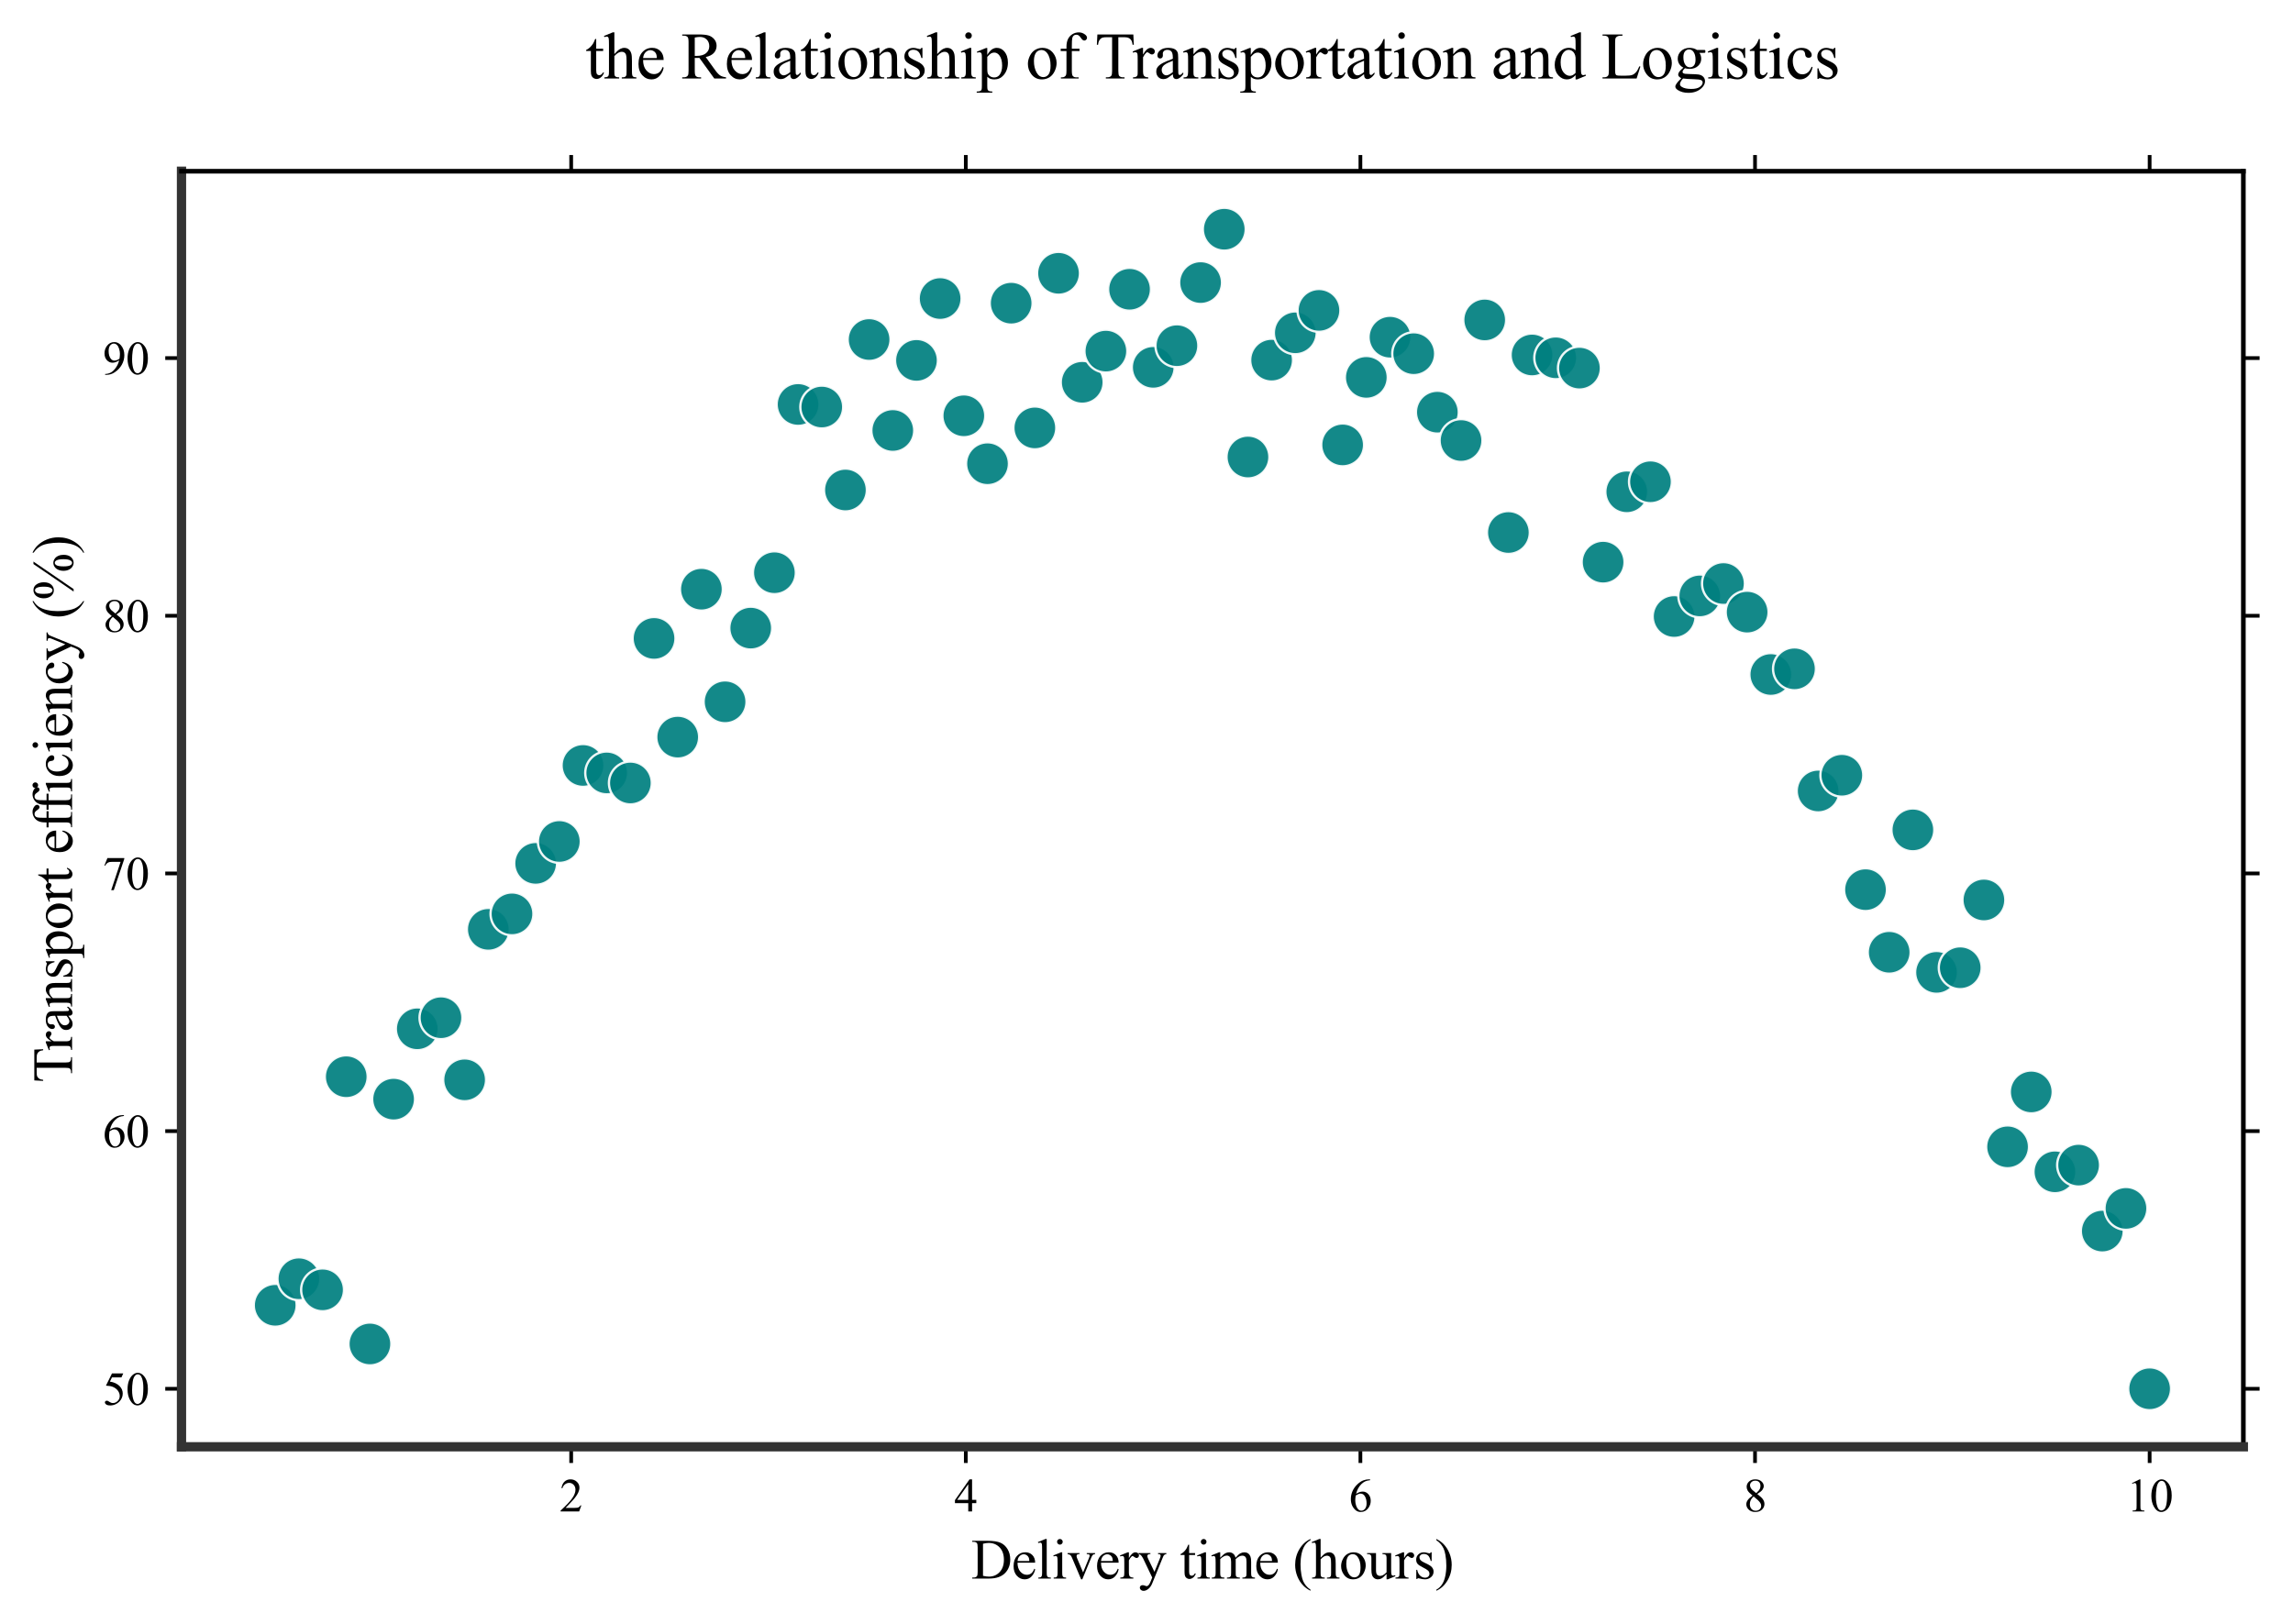 <?xml version="1.0" encoding="utf-8" standalone="no"?>
<!DOCTYPE svg PUBLIC "-//W3C//DTD SVG 1.1//EN"
  "http://www.w3.org/Graphics/SVG/1.1/DTD/svg11.dtd">
<svg xmlns:xlink="http://www.w3.org/1999/xlink" width="494.262pt" height="350.126pt" viewBox="0 0 494.262 350.126" xmlns="http://www.w3.org/2000/svg" version="1.1">
 <defs>
  <style type="text/css">*{stroke-linejoin: round; stroke-linecap: butt}</style>
 </defs>
 <g id="figure_1">
  <g id="patch_1">
   <path d="M 0 350.126 
L 494.262 350.126 
L 494.262 0 
L 0 0 
z
" style="fill: #ffffff"/>
  </g>
  <g id="axes_1">
   <g id="patch_2">
    <path d="M 39.122 311.921 
L 483.562 311.921 
L 483.562 36.921 
L 39.122 36.921 
z
" style="fill: #ffffff"/>
   </g>
   <g id="PathCollection_1">
    <defs>
     <path id="mcc160422de" d="M 0 4.62 
C 1.225 4.62 2.4 4.133 3.267 3.267 
C 4.133 2.4 4.62 1.225 4.62 0 
C 4.62 -1.225 4.133 -2.4 3.267 -3.267 
C 2.4 -4.133 1.225 -4.62 0 -4.62 
C -1.225 -4.62 -2.4 -4.133 -3.267 -3.267 
C -4.133 -2.4 -4.62 -1.225 -4.62 0 
C -4.62 1.225 -4.133 2.4 -3.267 3.267 
C -2.4 4.133 -1.225 4.62 0 4.62 
z
" style="stroke: #ffffff; stroke-opacity: 0.924; stroke-width: 0.5"/>
    </defs>
    <g clip-path="url(#p20d53d2bd9)">
     <use xlink:href="#mcc160422de" x="59.324" y="281.421" style="fill: #008080; fill-opacity: 0.924; stroke: #ffffff; stroke-opacity: 0.924; stroke-width: 0.5"/>
     <use xlink:href="#mcc160422de" x="64.427" y="275.699" style="fill: #008080; fill-opacity: 0.924; stroke: #ffffff; stroke-opacity: 0.924; stroke-width: 0.5"/>
     <use xlink:href="#mcc160422de" x="69.531" y="278.088" style="fill: #008080; fill-opacity: 0.924; stroke: #ffffff; stroke-opacity: 0.924; stroke-width: 0.5"/>
     <use xlink:href="#mcc160422de" x="74.635" y="232.143" style="fill: #008080; fill-opacity: 0.924; stroke: #ffffff; stroke-opacity: 0.924; stroke-width: 0.5"/>
     <use xlink:href="#mcc160422de" x="79.738" y="289.755" style="fill: #008080; fill-opacity: 0.924; stroke: #ffffff; stroke-opacity: 0.924; stroke-width: 0.5"/>
     <use xlink:href="#mcc160422de" x="84.842" y="236.977" style="fill: #008080; fill-opacity: 0.924; stroke: #ffffff; stroke-opacity: 0.924; stroke-width: 0.5"/>
     <use xlink:href="#mcc160422de" x="89.945" y="221.81" style="fill: #008080; fill-opacity: 0.924; stroke: #ffffff; stroke-opacity: 0.924; stroke-width: 0.5"/>
     <use xlink:href="#mcc160422de" x="95.049" y="219.421" style="fill: #008080; fill-opacity: 0.924; stroke: #ffffff; stroke-opacity: 0.924; stroke-width: 0.5"/>
     <use xlink:href="#mcc160422de" x="100.153" y="232.81" style="fill: #008080; fill-opacity: 0.924; stroke: #ffffff; stroke-opacity: 0.924; stroke-width: 0.5"/>
     <use xlink:href="#mcc160422de" x="105.256" y="200.366" style="fill: #008080; fill-opacity: 0.924; stroke: #ffffff; stroke-opacity: 0.924; stroke-width: 0.5"/>
     <use xlink:href="#mcc160422de" x="110.36" y="197.032" style="fill: #008080; fill-opacity: 0.924; stroke: #ffffff; stroke-opacity: 0.924; stroke-width: 0.5"/>
     <use xlink:href="#mcc160422de" x="115.463" y="186.143" style="fill: #008080; fill-opacity: 0.924; stroke: #ffffff; stroke-opacity: 0.924; stroke-width: 0.5"/>
     <use xlink:href="#mcc160422de" x="120.567" y="181.421" style="fill: #008080; fill-opacity: 0.924; stroke: #ffffff; stroke-opacity: 0.924; stroke-width: 0.5"/>
     <use xlink:href="#mcc160422de" x="125.671" y="165.032" style="fill: #008080; fill-opacity: 0.924; stroke: #ffffff; stroke-opacity: 0.924; stroke-width: 0.5"/>
     <use xlink:href="#mcc160422de" x="130.774" y="166.643" style="fill: #008080; fill-opacity: 0.924; stroke: #ffffff; stroke-opacity: 0.924; stroke-width: 0.5"/>
     <use xlink:href="#mcc160422de" x="135.878" y="168.81" style="fill: #008080; fill-opacity: 0.924; stroke: #ffffff; stroke-opacity: 0.924; stroke-width: 0.5"/>
     <use xlink:href="#mcc160422de" x="140.982" y="137.643" style="fill: #008080; fill-opacity: 0.924; stroke: #ffffff; stroke-opacity: 0.924; stroke-width: 0.5"/>
     <use xlink:href="#mcc160422de" x="146.085" y="158.921" style="fill: #008080; fill-opacity: 0.924; stroke: #ffffff; stroke-opacity: 0.924; stroke-width: 0.5"/>
     <use xlink:href="#mcc160422de" x="151.189" y="127.032" style="fill: #008080; fill-opacity: 0.924; stroke: #ffffff; stroke-opacity: 0.924; stroke-width: 0.5"/>
     <use xlink:href="#mcc160422de" x="156.292" y="151.31" style="fill: #008080; fill-opacity: 0.924; stroke: #ffffff; stroke-opacity: 0.924; stroke-width: 0.5"/>
     <use xlink:href="#mcc160422de" x="161.821" y="135.421" style="fill: #008080; fill-opacity: 0.924; stroke: #ffffff; stroke-opacity: 0.924; stroke-width: 0.5"/>
     <use xlink:href="#mcc160422de" x="166.925" y="123.477" style="fill: #008080; fill-opacity: 0.924; stroke: #ffffff; stroke-opacity: 0.924; stroke-width: 0.5"/>
     <use xlink:href="#mcc160422de" x="172.029" y="87.199" style="fill: #008080; fill-opacity: 0.924; stroke: #ffffff; stroke-opacity: 0.924; stroke-width: 0.5"/>
     <use xlink:href="#mcc160422de" x="177.132" y="87.755" style="fill: #008080; fill-opacity: 0.924; stroke: #ffffff; stroke-opacity: 0.924; stroke-width: 0.5"/>
     <use xlink:href="#mcc160422de" x="182.236" y="105.643" style="fill: #008080; fill-opacity: 0.924; stroke: #ffffff; stroke-opacity: 0.924; stroke-width: 0.5"/>
     <use xlink:href="#mcc160422de" x="187.339" y="73.199" style="fill: #008080; fill-opacity: 0.924; stroke: #ffffff; stroke-opacity: 0.924; stroke-width: 0.5"/>
     <use xlink:href="#mcc160422de" x="192.443" y="92.81" style="fill: #008080; fill-opacity: 0.924; stroke: #ffffff; stroke-opacity: 0.924; stroke-width: 0.5"/>
     <use xlink:href="#mcc160422de" x="197.547" y="77.699" style="fill: #008080; fill-opacity: 0.924; stroke: #ffffff; stroke-opacity: 0.924; stroke-width: 0.5"/>
     <use xlink:href="#mcc160422de" x="202.65" y="64.366" style="fill: #008080; fill-opacity: 0.924; stroke: #ffffff; stroke-opacity: 0.924; stroke-width: 0.5"/>
     <use xlink:href="#mcc160422de" x="207.754" y="89.643" style="fill: #008080; fill-opacity: 0.924; stroke: #ffffff; stroke-opacity: 0.924; stroke-width: 0.5"/>
     <use xlink:href="#mcc160422de" x="212.858" y="99.977" style="fill: #008080; fill-opacity: 0.924; stroke: #ffffff; stroke-opacity: 0.924; stroke-width: 0.5"/>
     <use xlink:href="#mcc160422de" x="217.961" y="65.366" style="fill: #008080; fill-opacity: 0.924; stroke: #ffffff; stroke-opacity: 0.924; stroke-width: 0.5"/>
     <use xlink:href="#mcc160422de" x="223.065" y="92.255" style="fill: #008080; fill-opacity: 0.924; stroke: #ffffff; stroke-opacity: 0.924; stroke-width: 0.5"/>
     <use xlink:href="#mcc160422de" x="228.168" y="58.921" style="fill: #008080; fill-opacity: 0.924; stroke: #ffffff; stroke-opacity: 0.924; stroke-width: 0.5"/>
     <use xlink:href="#mcc160422de" x="233.272" y="82.421" style="fill: #008080; fill-opacity: 0.924; stroke: #ffffff; stroke-opacity: 0.924; stroke-width: 0.5"/>
     <use xlink:href="#mcc160422de" x="238.376" y="75.699" style="fill: #008080; fill-opacity: 0.924; stroke: #ffffff; stroke-opacity: 0.924; stroke-width: 0.5"/>
     <use xlink:href="#mcc160422de" x="243.479" y="62.366" style="fill: #008080; fill-opacity: 0.924; stroke: #ffffff; stroke-opacity: 0.924; stroke-width: 0.5"/>
     <use xlink:href="#mcc160422de" x="248.583" y="79.199" style="fill: #008080; fill-opacity: 0.924; stroke: #ffffff; stroke-opacity: 0.924; stroke-width: 0.5"/>
     <use xlink:href="#mcc160422de" x="253.686" y="74.532" style="fill: #008080; fill-opacity: 0.924; stroke: #ffffff; stroke-opacity: 0.924; stroke-width: 0.5"/>
     <use xlink:href="#mcc160422de" x="258.79" y="60.921" style="fill: #008080; fill-opacity: 0.924; stroke: #ffffff; stroke-opacity: 0.924; stroke-width: 0.5"/>
     <use xlink:href="#mcc160422de" x="263.894" y="49.421" style="fill: #008080; fill-opacity: 0.924; stroke: #ffffff; stroke-opacity: 0.924; stroke-width: 0.5"/>
     <use xlink:href="#mcc160422de" x="268.997" y="98.532" style="fill: #008080; fill-opacity: 0.924; stroke: #ffffff; stroke-opacity: 0.924; stroke-width: 0.5"/>
     <use xlink:href="#mcc160422de" x="274.101" y="77.643" style="fill: #008080; fill-opacity: 0.924; stroke: #ffffff; stroke-opacity: 0.924; stroke-width: 0.5"/>
     <use xlink:href="#mcc160422de" x="279.205" y="71.755" style="fill: #008080; fill-opacity: 0.924; stroke: #ffffff; stroke-opacity: 0.924; stroke-width: 0.5"/>
     <use xlink:href="#mcc160422de" x="284.308" y="66.921" style="fill: #008080; fill-opacity: 0.924; stroke: #ffffff; stroke-opacity: 0.924; stroke-width: 0.5"/>
     <use xlink:href="#mcc160422de" x="289.412" y="95.921" style="fill: #008080; fill-opacity: 0.924; stroke: #ffffff; stroke-opacity: 0.924; stroke-width: 0.5"/>
     <use xlink:href="#mcc160422de" x="294.515" y="81.366" style="fill: #008080; fill-opacity: 0.924; stroke: #ffffff; stroke-opacity: 0.924; stroke-width: 0.5"/>
     <use xlink:href="#mcc160422de" x="299.619" y="72.699" style="fill: #008080; fill-opacity: 0.924; stroke: #ffffff; stroke-opacity: 0.924; stroke-width: 0.5"/>
     <use xlink:href="#mcc160422de" x="304.723" y="76.255" style="fill: #008080; fill-opacity: 0.924; stroke: #ffffff; stroke-opacity: 0.924; stroke-width: 0.5"/>
     <use xlink:href="#mcc160422de" x="309.826" y="88.866" style="fill: #008080; fill-opacity: 0.924; stroke: #ffffff; stroke-opacity: 0.924; stroke-width: 0.5"/>
     <use xlink:href="#mcc160422de" x="314.93" y="94.977" style="fill: #008080; fill-opacity: 0.924; stroke: #ffffff; stroke-opacity: 0.924; stroke-width: 0.5"/>
     <use xlink:href="#mcc160422de" x="320.033" y="68.977" style="fill: #008080; fill-opacity: 0.924; stroke: #ffffff; stroke-opacity: 0.924; stroke-width: 0.5"/>
     <use xlink:href="#mcc160422de" x="325.137" y="114.81" style="fill: #008080; fill-opacity: 0.924; stroke: #ffffff; stroke-opacity: 0.924; stroke-width: 0.5"/>
     <use xlink:href="#mcc160422de" x="330.241" y="76.532" style="fill: #008080; fill-opacity: 0.924; stroke: #ffffff; stroke-opacity: 0.924; stroke-width: 0.5"/>
     <use xlink:href="#mcc160422de" x="335.344" y="77.143" style="fill: #008080; fill-opacity: 0.924; stroke: #ffffff; stroke-opacity: 0.924; stroke-width: 0.5"/>
     <use xlink:href="#mcc160422de" x="340.448" y="79.366" style="fill: #008080; fill-opacity: 0.924; stroke: #ffffff; stroke-opacity: 0.924; stroke-width: 0.5"/>
     <use xlink:href="#mcc160422de" x="345.552" y="121.199" style="fill: #008080; fill-opacity: 0.924; stroke: #ffffff; stroke-opacity: 0.924; stroke-width: 0.5"/>
     <use xlink:href="#mcc160422de" x="350.655" y="106.032" style="fill: #008080; fill-opacity: 0.924; stroke: #ffffff; stroke-opacity: 0.924; stroke-width: 0.5"/>
     <use xlink:href="#mcc160422de" x="355.759" y="103.866" style="fill: #008080; fill-opacity: 0.924; stroke: #ffffff; stroke-opacity: 0.924; stroke-width: 0.5"/>
     <use xlink:href="#mcc160422de" x="360.862" y="132.921" style="fill: #008080; fill-opacity: 0.924; stroke: #ffffff; stroke-opacity: 0.924; stroke-width: 0.5"/>
     <use xlink:href="#mcc160422de" x="366.391" y="128.477" style="fill: #008080; fill-opacity: 0.924; stroke: #ffffff; stroke-opacity: 0.924; stroke-width: 0.5"/>
     <use xlink:href="#mcc160422de" x="371.495" y="125.81" style="fill: #008080; fill-opacity: 0.924; stroke: #ffffff; stroke-opacity: 0.924; stroke-width: 0.5"/>
     <use xlink:href="#mcc160422de" x="376.599" y="131.977" style="fill: #008080; fill-opacity: 0.924; stroke: #ffffff; stroke-opacity: 0.924; stroke-width: 0.5"/>
     <use xlink:href="#mcc160422de" x="381.702" y="145.421" style="fill: #008080; fill-opacity: 0.924; stroke: #ffffff; stroke-opacity: 0.924; stroke-width: 0.5"/>
     <use xlink:href="#mcc160422de" x="386.806" y="144.199" style="fill: #008080; fill-opacity: 0.924; stroke: #ffffff; stroke-opacity: 0.924; stroke-width: 0.5"/>
     <use xlink:href="#mcc160422de" x="391.909" y="170.532" style="fill: #008080; fill-opacity: 0.924; stroke: #ffffff; stroke-opacity: 0.924; stroke-width: 0.5"/>
     <use xlink:href="#mcc160422de" x="397.013" y="167.143" style="fill: #008080; fill-opacity: 0.924; stroke: #ffffff; stroke-opacity: 0.924; stroke-width: 0.5"/>
     <use xlink:href="#mcc160422de" x="402.117" y="191.81" style="fill: #008080; fill-opacity: 0.924; stroke: #ffffff; stroke-opacity: 0.924; stroke-width: 0.5"/>
     <use xlink:href="#mcc160422de" x="407.22" y="205.31" style="fill: #008080; fill-opacity: 0.924; stroke: #ffffff; stroke-opacity: 0.924; stroke-width: 0.5"/>
     <use xlink:href="#mcc160422de" x="412.324" y="178.921" style="fill: #008080; fill-opacity: 0.924; stroke: #ffffff; stroke-opacity: 0.924; stroke-width: 0.5"/>
     <use xlink:href="#mcc160422de" x="417.428" y="209.643" style="fill: #008080; fill-opacity: 0.924; stroke: #ffffff; stroke-opacity: 0.924; stroke-width: 0.5"/>
     <use xlink:href="#mcc160422de" x="422.531" y="208.643" style="fill: #008080; fill-opacity: 0.924; stroke: #ffffff; stroke-opacity: 0.924; stroke-width: 0.5"/>
     <use xlink:href="#mcc160422de" x="427.635" y="194.032" style="fill: #008080; fill-opacity: 0.924; stroke: #ffffff; stroke-opacity: 0.924; stroke-width: 0.5"/>
     <use xlink:href="#mcc160422de" x="432.738" y="247.255" style="fill: #008080; fill-opacity: 0.924; stroke: #ffffff; stroke-opacity: 0.924; stroke-width: 0.5"/>
     <use xlink:href="#mcc160422de" x="437.842" y="235.421" style="fill: #008080; fill-opacity: 0.924; stroke: #ffffff; stroke-opacity: 0.924; stroke-width: 0.5"/>
     <use xlink:href="#mcc160422de" x="442.946" y="252.643" style="fill: #008080; fill-opacity: 0.924; stroke: #ffffff; stroke-opacity: 0.924; stroke-width: 0.5"/>
     <use xlink:href="#mcc160422de" x="448.049" y="251.199" style="fill: #008080; fill-opacity: 0.924; stroke: #ffffff; stroke-opacity: 0.924; stroke-width: 0.5"/>
     <use xlink:href="#mcc160422de" x="453.153" y="265.421" style="fill: #008080; fill-opacity: 0.924; stroke: #ffffff; stroke-opacity: 0.924; stroke-width: 0.5"/>
     <use xlink:href="#mcc160422de" x="458.256" y="260.532" style="fill: #008080; fill-opacity: 0.924; stroke: #ffffff; stroke-opacity: 0.924; stroke-width: 0.5"/>
     <use xlink:href="#mcc160422de" x="463.36" y="299.421" style="fill: #008080; fill-opacity: 0.924; stroke: #ffffff; stroke-opacity: 0.924; stroke-width: 0.5"/>
    </g>
   </g>
   <g id="matplotlib.axis_1">
    <g id="xtick_1">
     <g id="line2d_1">
      <defs>
       <path id="m9817991b1a" d="M 0 0 
L 0 3.5 
" style="stroke: #000000; stroke-width: 0.8"/>
      </defs>
      <g>
       <use xlink:href="#m9817991b1a" x="123.119" y="311.921" style="stroke: #000000; stroke-width: 0.8"/>
      </g>
     </g>
     <g id="line2d_2">
      <defs>
       <path id="mf47b8f3275" d="M 0 0 
L 0 -3.5 
" style="stroke: #000000; stroke-width: 0.8"/>
      </defs>
      <g>
       <use xlink:href="#mf47b8f3275" x="123.119" y="36.921" style="stroke: #000000; stroke-width: 0.8"/>
      </g>
     </g>
     <g id="text_1">
      <!-- 2 -->
      <g transform="translate(120.619 325.865) scale(0.1 -0.1)">
       <defs>
        <path id="TimesNewRomanPSMT-32" d="M 2934 816 
L 2638 0 
L 138 0 
L 138 116 
Q 1241 1122 1691 1759 
Q 2141 2397 2141 2925 
Q 2141 3328 1894 3587 
Q 1647 3847 1303 3847 
Q 991 3847 742 3664 
Q 494 3481 375 3128 
L 259 3128 
Q 338 3706 661 4015 
Q 984 4325 1469 4325 
Q 1984 4325 2329 3994 
Q 2675 3663 2675 3213 
Q 2675 2891 2525 2569 
Q 2294 2063 1775 1497 
Q 997 647 803 472 
L 1909 472 
Q 2247 472 2383 497 
Q 2519 522 2628 598 
Q 2738 675 2819 816 
L 2934 816 
z
" transform="scale(0.016)"/>
       </defs>
       <use xlink:href="#TimesNewRomanPSMT-32"/>
      </g>
     </g>
    </g>
    <g id="xtick_2">
     <g id="line2d_3">
      <g>
       <use xlink:href="#m9817991b1a" x="208.179" y="311.921" style="stroke: #000000; stroke-width: 0.8"/>
      </g>
     </g>
     <g id="line2d_4">
      <g>
       <use xlink:href="#mf47b8f3275" x="208.179" y="36.921" style="stroke: #000000; stroke-width: 0.8"/>
      </g>
     </g>
     <g id="text_2">
      <!-- 4 -->
      <g transform="translate(205.679 325.865) scale(0.1 -0.1)">
       <defs>
        <path id="TimesNewRomanPSMT-34" d="M 2978 1563 
L 2978 1119 
L 2409 1119 
L 2409 0 
L 1894 0 
L 1894 1119 
L 100 1119 
L 100 1519 
L 2066 4325 
L 2409 4325 
L 2409 1563 
L 2978 1563 
z
M 1894 1563 
L 1894 3666 
L 406 1563 
L 1894 1563 
z
" transform="scale(0.016)"/>
       </defs>
       <use xlink:href="#TimesNewRomanPSMT-34"/>
      </g>
     </g>
    </g>
    <g id="xtick_3">
     <g id="line2d_5">
      <g>
       <use xlink:href="#m9817991b1a" x="293.239" y="311.921" style="stroke: #000000; stroke-width: 0.8"/>
      </g>
     </g>
     <g id="line2d_6">
      <g>
       <use xlink:href="#mf47b8f3275" x="293.239" y="36.921" style="stroke: #000000; stroke-width: 0.8"/>
      </g>
     </g>
     <g id="text_3">
      <!-- 6 -->
      <g transform="translate(290.739 325.865) scale(0.1 -0.1)">
       <defs>
        <path id="TimesNewRomanPSMT-36" d="M 2869 4325 
L 2869 4209 
Q 2456 4169 2195 4045 
Q 1934 3922 1679 3669 
Q 1425 3416 1258 3105 
Q 1091 2794 978 2366 
Q 1428 2675 1881 2675 
Q 2316 2675 2634 2325 
Q 2953 1975 2953 1425 
Q 2953 894 2631 456 
Q 2244 -75 1606 -75 
Q 1172 -75 869 213 
Q 275 772 275 1663 
Q 275 2231 503 2743 
Q 731 3256 1154 3653 
Q 1578 4050 1965 4187 
Q 2353 4325 2688 4325 
L 2869 4325 
z
M 925 2138 
Q 869 1716 869 1456 
Q 869 1156 980 804 
Q 1091 453 1309 247 
Q 1469 100 1697 100 
Q 1969 100 2183 356 
Q 2397 613 2397 1088 
Q 2397 1622 2184 2012 
Q 1972 2403 1581 2403 
Q 1463 2403 1327 2353 
Q 1191 2303 925 2138 
z
" transform="scale(0.016)"/>
       </defs>
       <use xlink:href="#TimesNewRomanPSMT-36"/>
      </g>
     </g>
    </g>
    <g id="xtick_4">
     <g id="line2d_7">
      <g>
       <use xlink:href="#m9817991b1a" x="378.3" y="311.921" style="stroke: #000000; stroke-width: 0.8"/>
      </g>
     </g>
     <g id="line2d_8">
      <g>
       <use xlink:href="#mf47b8f3275" x="378.3" y="36.921" style="stroke: #000000; stroke-width: 0.8"/>
      </g>
     </g>
     <g id="text_4">
      <!-- 8 -->
      <g transform="translate(375.8 325.865) scale(0.1 -0.1)">
       <defs>
        <path id="TimesNewRomanPSMT-38" d="M 1228 2134 
Q 725 2547 579 2797 
Q 434 3047 434 3316 
Q 434 3728 753 4026 
Q 1072 4325 1600 4325 
Q 2113 4325 2425 4047 
Q 2738 3769 2738 3413 
Q 2738 3175 2569 2928 
Q 2400 2681 1866 2347 
Q 2416 1922 2594 1678 
Q 2831 1359 2831 1006 
Q 2831 559 2490 242 
Q 2150 -75 1597 -75 
Q 994 -75 656 303 
Q 388 606 388 966 
Q 388 1247 577 1523 
Q 766 1800 1228 2134 
z
M 1719 2469 
Q 2094 2806 2194 3001 
Q 2294 3197 2294 3444 
Q 2294 3772 2109 3958 
Q 1925 4144 1606 4144 
Q 1288 4144 1088 3959 
Q 888 3775 888 3528 
Q 888 3366 970 3203 
Q 1053 3041 1206 2894 
L 1719 2469 
z
M 1375 2016 
Q 1116 1797 991 1539 
Q 866 1281 866 981 
Q 866 578 1086 336 
Q 1306 94 1647 94 
Q 1984 94 2187 284 
Q 2391 475 2391 747 
Q 2391 972 2272 1150 
Q 2050 1481 1375 2016 
z
" transform="scale(0.016)"/>
       </defs>
       <use xlink:href="#TimesNewRomanPSMT-38"/>
      </g>
     </g>
    </g>
    <g id="xtick_5">
     <g id="line2d_9">
      <g>
       <use xlink:href="#m9817991b1a" x="463.36" y="311.921" style="stroke: #000000; stroke-width: 0.8"/>
      </g>
     </g>
     <g id="line2d_10">
      <g>
       <use xlink:href="#mf47b8f3275" x="463.36" y="36.921" style="stroke: #000000; stroke-width: 0.8"/>
      </g>
     </g>
     <g id="text_5">
      <!-- 10 -->
      <g transform="translate(458.36 325.865) scale(0.1 -0.1)">
       <defs>
        <path id="TimesNewRomanPSMT-31" d="M 750 3822 
L 1781 4325 
L 1884 4325 
L 1884 747 
Q 1884 391 1914 303 
Q 1944 216 2037 169 
Q 2131 122 2419 116 
L 2419 0 
L 825 0 
L 825 116 
Q 1125 122 1212 167 
Q 1300 213 1334 289 
Q 1369 366 1369 747 
L 1369 3034 
Q 1369 3497 1338 3628 
Q 1316 3728 1258 3775 
Q 1200 3822 1119 3822 
Q 1003 3822 797 3725 
L 750 3822 
z
" transform="scale(0.016)"/>
        <path id="TimesNewRomanPSMT-30" d="M 231 2094 
Q 231 2819 450 3342 
Q 669 3866 1031 4122 
Q 1313 4325 1613 4325 
Q 2100 4325 2488 3828 
Q 2972 3213 2972 2159 
Q 2972 1422 2759 906 
Q 2547 391 2217 158 
Q 1888 -75 1581 -75 
Q 975 -75 572 641 
Q 231 1244 231 2094 
z
M 844 2016 
Q 844 1141 1059 588 
Q 1238 122 1591 122 
Q 1759 122 1940 273 
Q 2122 425 2216 781 
Q 2359 1319 2359 2297 
Q 2359 3022 2209 3506 
Q 2097 3866 1919 4016 
Q 1791 4119 1609 4119 
Q 1397 4119 1231 3928 
Q 1006 3669 925 3112 
Q 844 2556 844 2016 
z
" transform="scale(0.016)"/>
       </defs>
       <use xlink:href="#TimesNewRomanPSMT-31"/>
       <use xlink:href="#TimesNewRomanPSMT-30" transform="translate(50 0)"/>
      </g>
     </g>
    </g>
    <g id="text_6">
     <!-- Delivery time (hours) -->
     <g transform="translate(209.357 340.337) scale(0.12 -0.12)">
      <defs>
       <path id="TimesNewRomanPSMT-44" d="M 109 0 
L 109 116 
L 269 116 
Q 538 116 650 288 
Q 719 391 719 750 
L 719 3488 
Q 719 3884 631 3984 
Q 509 4122 269 4122 
L 109 4122 
L 109 4238 
L 1834 4238 
Q 2784 4238 3279 4022 
Q 3775 3806 4076 3303 
Q 4378 2800 4378 2141 
Q 4378 1256 3841 663 
Q 3238 0 2003 0 
L 109 0 
z
M 1319 306 
Q 1716 219 1984 219 
Q 2709 219 3187 728 
Q 3666 1238 3666 2109 
Q 3666 2988 3187 3494 
Q 2709 4000 1959 4000 
Q 1678 4000 1319 3909 
L 1319 306 
z
" transform="scale(0.016)"/>
       <path id="TimesNewRomanPSMT-65" d="M 681 1784 
Q 678 1147 991 784 
Q 1303 422 1725 422 
Q 2006 422 2214 576 
Q 2422 731 2563 1106 
L 2659 1044 
Q 2594 616 2278 264 
Q 1963 -88 1488 -88 
Q 972 -88 605 314 
Q 238 716 238 1394 
Q 238 2128 614 2539 
Q 991 2950 1559 2950 
Q 2041 2950 2350 2633 
Q 2659 2316 2659 1784 
L 681 1784 
z
M 681 1966 
L 2006 1966 
Q 1991 2241 1941 2353 
Q 1863 2528 1708 2628 
Q 1553 2728 1384 2728 
Q 1125 2728 920 2526 
Q 716 2325 681 1966 
z
" transform="scale(0.016)"/>
       <path id="TimesNewRomanPSMT-6c" d="M 1184 4444 
L 1184 647 
Q 1184 378 1223 290 
Q 1263 203 1344 158 
Q 1425 113 1647 113 
L 1647 0 
L 244 0 
L 244 113 
Q 441 113 512 153 
Q 584 194 625 287 
Q 666 381 666 647 
L 666 3247 
Q 666 3731 644 3842 
Q 622 3953 573 3993 
Q 525 4034 450 4034 
Q 369 4034 244 3984 
L 191 4094 
L 1044 4444 
L 1184 4444 
z
" transform="scale(0.016)"/>
       <path id="TimesNewRomanPSMT-69" d="M 928 4444 
Q 1059 4444 1151 4351 
Q 1244 4259 1244 4128 
Q 1244 3997 1151 3903 
Q 1059 3809 928 3809 
Q 797 3809 703 3903 
Q 609 3997 609 4128 
Q 609 4259 701 4351 
Q 794 4444 928 4444 
z
M 1188 2947 
L 1188 647 
Q 1188 378 1227 289 
Q 1266 200 1342 156 
Q 1419 113 1622 113 
L 1622 0 
L 231 0 
L 231 113 
Q 441 113 512 153 
Q 584 194 626 287 
Q 669 381 669 647 
L 669 1750 
Q 669 2216 641 2353 
Q 619 2453 572 2492 
Q 525 2531 444 2531 
Q 356 2531 231 2484 
L 188 2597 
L 1050 2947 
L 1188 2947 
z
" transform="scale(0.016)"/>
       <path id="TimesNewRomanPSMT-76" d="M 53 2863 
L 1400 2863 
L 1400 2747 
L 1313 2747 
Q 1191 2747 1127 2687 
Q 1063 2628 1063 2528 
Q 1063 2419 1128 2269 
L 1794 688 
L 2463 2328 
Q 2534 2503 2534 2594 
Q 2534 2638 2509 2666 
Q 2475 2713 2422 2730 
Q 2369 2747 2206 2747 
L 2206 2863 
L 3141 2863 
L 3141 2747 
Q 2978 2734 2916 2681 
Q 2806 2588 2719 2369 
L 1703 -88 
L 1575 -88 
L 553 2328 
Q 484 2497 421 2570 
Q 359 2644 263 2694 
Q 209 2722 53 2747 
L 53 2863 
z
" transform="scale(0.016)"/>
       <path id="TimesNewRomanPSMT-72" d="M 1038 2947 
L 1038 2303 
Q 1397 2947 1775 2947 
Q 1947 2947 2059 2842 
Q 2172 2738 2172 2600 
Q 2172 2478 2090 2393 
Q 2009 2309 1897 2309 
Q 1788 2309 1652 2417 
Q 1516 2525 1450 2525 
Q 1394 2525 1328 2463 
Q 1188 2334 1038 2041 
L 1038 669 
Q 1038 431 1097 309 
Q 1138 225 1241 169 
Q 1344 113 1538 113 
L 1538 0 
L 72 0 
L 72 113 
Q 291 113 397 181 
Q 475 231 506 341 
Q 522 394 522 644 
L 522 1753 
Q 522 2253 501 2348 
Q 481 2444 426 2487 
Q 372 2531 291 2531 
Q 194 2531 72 2484 
L 41 2597 
L 906 2947 
L 1038 2947 
z
" transform="scale(0.016)"/>
       <path id="TimesNewRomanPSMT-79" d="M 38 2863 
L 1372 2863 
L 1372 2747 
L 1306 2747 
Q 1166 2747 1095 2686 
Q 1025 2625 1025 2534 
Q 1025 2413 1128 2197 
L 1825 753 
L 2466 2334 
Q 2519 2463 2519 2588 
Q 2519 2644 2497 2672 
Q 2472 2706 2419 2726 
Q 2366 2747 2231 2747 
L 2231 2863 
L 3163 2863 
L 3163 2747 
Q 3047 2734 2984 2696 
Q 2922 2659 2847 2556 
Q 2819 2513 2741 2316 
L 1575 -541 
Q 1406 -956 1132 -1168 
Q 859 -1381 606 -1381 
Q 422 -1381 303 -1275 
Q 184 -1169 184 -1031 
Q 184 -900 270 -820 
Q 356 -741 506 -741 
Q 609 -741 788 -809 
Q 913 -856 944 -856 
Q 1038 -856 1148 -759 
Q 1259 -663 1372 -384 
L 1575 113 
L 547 2272 
Q 500 2369 397 2513 
Q 319 2622 269 2659 
Q 197 2709 38 2747 
L 38 2863 
z
" transform="scale(0.016)"/>
       <path id="TimesNewRomanPSMT-20" transform="scale(0.016)"/>
       <path id="TimesNewRomanPSMT-74" d="M 1031 3803 
L 1031 2863 
L 1700 2863 
L 1700 2644 
L 1031 2644 
L 1031 788 
Q 1031 509 1111 412 
Q 1191 316 1316 316 
Q 1419 316 1516 380 
Q 1613 444 1666 569 
L 1788 569 
Q 1678 263 1478 108 
Q 1278 -47 1066 -47 
Q 922 -47 784 33 
Q 647 113 581 261 
Q 516 409 516 719 
L 516 2644 
L 63 2644 
L 63 2747 
Q 234 2816 414 2980 
Q 594 3144 734 3369 
Q 806 3488 934 3803 
L 1031 3803 
z
" transform="scale(0.016)"/>
       <path id="TimesNewRomanPSMT-6d" d="M 1050 2338 
Q 1363 2650 1419 2697 
Q 1559 2816 1721 2881 
Q 1884 2947 2044 2947 
Q 2313 2947 2506 2790 
Q 2700 2634 2766 2338 
Q 3088 2713 3309 2830 
Q 3531 2947 3766 2947 
Q 3994 2947 4170 2830 
Q 4347 2713 4450 2447 
Q 4519 2266 4519 1878 
L 4519 647 
Q 4519 378 4559 278 
Q 4591 209 4675 161 
Q 4759 113 4950 113 
L 4950 0 
L 3538 0 
L 3538 113 
L 3597 113 
Q 3781 113 3884 184 
Q 3956 234 3988 344 
Q 4000 397 4000 647 
L 4000 1878 
Q 4000 2228 3916 2372 
Q 3794 2572 3525 2572 
Q 3359 2572 3192 2489 
Q 3025 2406 2788 2181 
L 2781 2147 
L 2788 2013 
L 2788 647 
Q 2788 353 2820 281 
Q 2853 209 2943 161 
Q 3034 113 3253 113 
L 3253 0 
L 1806 0 
L 1806 113 
Q 2044 113 2133 169 
Q 2222 225 2256 338 
Q 2272 391 2272 647 
L 2272 1878 
Q 2272 2228 2169 2381 
Q 2031 2581 1784 2581 
Q 1616 2581 1450 2491 
Q 1191 2353 1050 2181 
L 1050 647 
Q 1050 366 1089 281 
Q 1128 197 1204 155 
Q 1281 113 1516 113 
L 1516 0 
L 100 0 
L 100 113 
Q 297 113 375 155 
Q 453 197 493 289 
Q 534 381 534 647 
L 534 1741 
Q 534 2213 506 2350 
Q 484 2453 437 2492 
Q 391 2531 309 2531 
Q 222 2531 100 2484 
L 53 2597 
L 916 2947 
L 1050 2947 
L 1050 2338 
z
" transform="scale(0.016)"/>
       <path id="TimesNewRomanPSMT-28" d="M 1988 -1253 
L 1988 -1369 
Q 1516 -1131 1200 -813 
Q 750 -359 506 256 
Q 263 872 263 1534 
Q 263 2503 741 3301 
Q 1219 4100 1988 4444 
L 1988 4313 
Q 1603 4100 1356 3731 
Q 1109 3363 987 2797 
Q 866 2231 866 1616 
Q 866 947 969 400 
Q 1050 -31 1165 -292 
Q 1281 -553 1476 -793 
Q 1672 -1034 1988 -1253 
z
" transform="scale(0.016)"/>
       <path id="TimesNewRomanPSMT-68" d="M 1041 4444 
L 1041 2350 
Q 1388 2731 1591 2839 
Q 1794 2947 1997 2947 
Q 2241 2947 2416 2812 
Q 2591 2678 2675 2391 
Q 2734 2191 2734 1659 
L 2734 647 
Q 2734 375 2778 275 
Q 2809 200 2884 156 
Q 2959 113 3159 113 
L 3159 0 
L 1753 0 
L 1753 113 
L 1819 113 
Q 2019 113 2097 173 
Q 2175 234 2206 353 
Q 2216 403 2216 647 
L 2216 1659 
Q 2216 2128 2167 2275 
Q 2119 2422 2012 2495 
Q 1906 2569 1756 2569 
Q 1603 2569 1437 2487 
Q 1272 2406 1041 2159 
L 1041 647 
Q 1041 353 1073 281 
Q 1106 209 1195 161 
Q 1284 113 1503 113 
L 1503 0 
L 84 0 
L 84 113 
Q 275 113 384 172 
Q 447 203 484 290 
Q 522 378 522 647 
L 522 3238 
Q 522 3728 498 3840 
Q 475 3953 426 3993 
Q 378 4034 297 4034 
Q 231 4034 84 3984 
L 41 4094 
L 897 4444 
L 1041 4444 
z
" transform="scale(0.016)"/>
       <path id="TimesNewRomanPSMT-6f" d="M 1600 2947 
Q 2250 2947 2644 2453 
Q 2978 2031 2978 1484 
Q 2978 1100 2793 706 
Q 2609 313 2286 112 
Q 1963 -88 1566 -88 
Q 919 -88 538 428 
Q 216 863 216 1403 
Q 216 1797 411 2186 
Q 606 2575 925 2761 
Q 1244 2947 1600 2947 
z
M 1503 2744 
Q 1338 2744 1170 2645 
Q 1003 2547 900 2300 
Q 797 2053 797 1666 
Q 797 1041 1045 587 
Q 1294 134 1700 134 
Q 2003 134 2200 384 
Q 2397 634 2397 1244 
Q 2397 2006 2069 2444 
Q 1847 2744 1503 2744 
z
" transform="scale(0.016)"/>
       <path id="TimesNewRomanPSMT-75" d="M 2709 2863 
L 2709 1128 
Q 2709 631 2732 520 
Q 2756 409 2807 365 
Q 2859 322 2928 322 
Q 3025 322 3147 375 
L 3191 266 
L 2334 -88 
L 2194 -88 
L 2194 519 
Q 1825 119 1631 15 
Q 1438 -88 1222 -88 
Q 981 -88 804 51 
Q 628 191 559 409 
Q 491 628 491 1028 
L 491 2306 
Q 491 2509 447 2587 
Q 403 2666 317 2708 
Q 231 2750 6 2747 
L 6 2863 
L 1009 2863 
L 1009 947 
Q 1009 547 1148 422 
Q 1288 297 1484 297 
Q 1619 297 1789 381 
Q 1959 466 2194 703 
L 2194 2325 
Q 2194 2569 2105 2655 
Q 2016 2741 1734 2747 
L 1734 2863 
L 2709 2863 
z
" transform="scale(0.016)"/>
       <path id="TimesNewRomanPSMT-73" d="M 2050 2947 
L 2050 1972 
L 1947 1972 
Q 1828 2431 1642 2597 
Q 1456 2763 1169 2763 
Q 950 2763 815 2647 
Q 681 2531 681 2391 
Q 681 2216 781 2091 
Q 878 1963 1175 1819 
L 1631 1597 
Q 2266 1288 2266 781 
Q 2266 391 1970 151 
Q 1675 -88 1309 -88 
Q 1047 -88 709 6 
Q 606 38 541 38 
Q 469 38 428 -44 
L 325 -44 
L 325 978 
L 428 978 
Q 516 541 762 319 
Q 1009 97 1316 97 
Q 1531 97 1667 223 
Q 1803 350 1803 528 
Q 1803 744 1651 891 
Q 1500 1038 1047 1263 
Q 594 1488 453 1669 
Q 313 1847 313 2119 
Q 313 2472 555 2709 
Q 797 2947 1181 2947 
Q 1350 2947 1591 2875 
Q 1750 2828 1803 2828 
Q 1853 2828 1881 2850 
Q 1909 2872 1947 2947 
L 2050 2947 
z
" transform="scale(0.016)"/>
       <path id="TimesNewRomanPSMT-29" d="M 144 4313 
L 144 4444 
Q 619 4209 934 3891 
Q 1381 3434 1625 2820 
Q 1869 2206 1869 1541 
Q 1869 572 1392 -226 
Q 916 -1025 144 -1369 
L 144 -1253 
Q 528 -1038 776 -670 
Q 1025 -303 1145 264 
Q 1266 831 1266 1447 
Q 1266 2113 1163 2663 
Q 1084 3094 967 3353 
Q 850 3613 656 3853 
Q 463 4094 144 4313 
z
" transform="scale(0.016)"/>
      </defs>
      <use xlink:href="#TimesNewRomanPSMT-44"/>
      <use xlink:href="#TimesNewRomanPSMT-65" transform="translate(72.217 0)"/>
      <use xlink:href="#TimesNewRomanPSMT-6c" transform="translate(116.602 0)"/>
      <use xlink:href="#TimesNewRomanPSMT-69" transform="translate(144.385 0)"/>
      <use xlink:href="#TimesNewRomanPSMT-76" transform="translate(172.168 0)"/>
      <use xlink:href="#TimesNewRomanPSMT-65" transform="translate(222.168 0)"/>
      <use xlink:href="#TimesNewRomanPSMT-72" transform="translate(266.553 0)"/>
      <use xlink:href="#TimesNewRomanPSMT-79" transform="translate(299.854 0)"/>
      <use xlink:href="#TimesNewRomanPSMT-20" transform="translate(349.854 0)"/>
      <use xlink:href="#TimesNewRomanPSMT-74" transform="translate(374.854 0)"/>
      <use xlink:href="#TimesNewRomanPSMT-69" transform="translate(402.637 0)"/>
      <use xlink:href="#TimesNewRomanPSMT-6d" transform="translate(430.42 0)"/>
      <use xlink:href="#TimesNewRomanPSMT-65" transform="translate(508.203 0)"/>
      <use xlink:href="#TimesNewRomanPSMT-20" transform="translate(552.588 0)"/>
      <use xlink:href="#TimesNewRomanPSMT-28" transform="translate(577.588 0)"/>
      <use xlink:href="#TimesNewRomanPSMT-68" transform="translate(610.889 0)"/>
      <use xlink:href="#TimesNewRomanPSMT-6f" transform="translate(660.889 0)"/>
      <use xlink:href="#TimesNewRomanPSMT-75" transform="translate(710.889 0)"/>
      <use xlink:href="#TimesNewRomanPSMT-72" transform="translate(760.889 0)"/>
      <use xlink:href="#TimesNewRomanPSMT-73" transform="translate(794.189 0)"/>
      <use xlink:href="#TimesNewRomanPSMT-29" transform="translate(833.105 0)"/>
     </g>
    </g>
   </g>
   <g id="matplotlib.axis_2">
    <g id="ytick_1">
     <g id="line2d_11">
      <defs>
       <path id="m9d7df7cbe7" d="M 0 0 
L -3.5 0 
" style="stroke: #000000; stroke-width: 0.8"/>
      </defs>
      <g>
       <use xlink:href="#m9d7df7cbe7" x="39.122" y="299.421" style="stroke: #000000; stroke-width: 0.8"/>
      </g>
     </g>
     <g id="line2d_12">
      <defs>
       <path id="m113b00c378" d="M 0 0 
L 3.5 0 
" style="stroke: #000000; stroke-width: 0.8"/>
      </defs>
      <g>
       <use xlink:href="#m113b00c378" x="483.562" y="299.421" style="stroke: #000000; stroke-width: 0.8"/>
      </g>
     </g>
     <g id="text_7">
      <!-- 50 -->
      <g transform="translate(22.122 302.893) scale(0.1 -0.1)">
       <defs>
        <path id="TimesNewRomanPSMT-35" d="M 2778 4238 
L 2534 3706 
L 1259 3706 
L 981 3138 
Q 1809 3016 2294 2522 
Q 2709 2097 2709 1522 
Q 2709 1188 2573 903 
Q 2438 619 2231 419 
Q 2025 219 1772 97 
Q 1413 -75 1034 -75 
Q 653 -75 479 54 
Q 306 184 306 341 
Q 306 428 378 495 
Q 450 563 559 563 
Q 641 563 702 538 
Q 763 513 909 409 
Q 1144 247 1384 247 
Q 1750 247 2026 523 
Q 2303 800 2303 1197 
Q 2303 1581 2056 1914 
Q 1809 2247 1375 2428 
Q 1034 2569 447 2591 
L 1259 4238 
L 2778 4238 
z
" transform="scale(0.016)"/>
       </defs>
       <use xlink:href="#TimesNewRomanPSMT-35"/>
       <use xlink:href="#TimesNewRomanPSMT-30" transform="translate(50 0)"/>
      </g>
     </g>
    </g>
    <g id="ytick_2">
     <g id="line2d_13">
      <g>
       <use xlink:href="#m9d7df7cbe7" x="39.122" y="243.866" style="stroke: #000000; stroke-width: 0.8"/>
      </g>
     </g>
     <g id="line2d_14">
      <g>
       <use xlink:href="#m113b00c378" x="483.562" y="243.866" style="stroke: #000000; stroke-width: 0.8"/>
      </g>
     </g>
     <g id="text_8">
      <!-- 60 -->
      <g transform="translate(22.122 247.338) scale(0.1 -0.1)">
       <use xlink:href="#TimesNewRomanPSMT-36"/>
       <use xlink:href="#TimesNewRomanPSMT-30" transform="translate(50 0)"/>
      </g>
     </g>
    </g>
    <g id="ytick_3">
     <g id="line2d_15">
      <g>
       <use xlink:href="#m9d7df7cbe7" x="39.122" y="188.31" style="stroke: #000000; stroke-width: 0.8"/>
      </g>
     </g>
     <g id="line2d_16">
      <g>
       <use xlink:href="#m113b00c378" x="483.562" y="188.31" style="stroke: #000000; stroke-width: 0.8"/>
      </g>
     </g>
     <g id="text_9">
      <!-- 70 -->
      <g transform="translate(22.122 191.782) scale(0.1 -0.1)">
       <defs>
        <path id="TimesNewRomanPSMT-37" d="M 644 4238 
L 2916 4238 
L 2916 4119 
L 1503 -88 
L 1153 -88 
L 2419 3728 
L 1253 3728 
Q 900 3728 750 3644 
Q 488 3500 328 3200 
L 238 3234 
L 644 4238 
z
" transform="scale(0.016)"/>
       </defs>
       <use xlink:href="#TimesNewRomanPSMT-37"/>
       <use xlink:href="#TimesNewRomanPSMT-30" transform="translate(50 0)"/>
      </g>
     </g>
    </g>
    <g id="ytick_4">
     <g id="line2d_17">
      <g>
       <use xlink:href="#m9d7df7cbe7" x="39.122" y="132.755" style="stroke: #000000; stroke-width: 0.8"/>
      </g>
     </g>
     <g id="line2d_18">
      <g>
       <use xlink:href="#m113b00c378" x="483.562" y="132.755" style="stroke: #000000; stroke-width: 0.8"/>
      </g>
     </g>
     <g id="text_10">
      <!-- 80 -->
      <g transform="translate(22.122 136.226) scale(0.1 -0.1)">
       <use xlink:href="#TimesNewRomanPSMT-38"/>
       <use xlink:href="#TimesNewRomanPSMT-30" transform="translate(50 0)"/>
      </g>
     </g>
    </g>
    <g id="ytick_5">
     <g id="line2d_19">
      <g>
       <use xlink:href="#m9d7df7cbe7" x="39.122" y="77.199" style="stroke: #000000; stroke-width: 0.8"/>
      </g>
     </g>
     <g id="line2d_20">
      <g>
       <use xlink:href="#m113b00c378" x="483.562" y="77.199" style="stroke: #000000; stroke-width: 0.8"/>
      </g>
     </g>
     <g id="text_11">
      <!-- 90 -->
      <g transform="translate(22.122 80.671) scale(0.1 -0.1)">
       <defs>
        <path id="TimesNewRomanPSMT-39" d="M 338 -88 
L 338 28 
Q 744 34 1094 217 
Q 1444 400 1770 856 
Q 2097 1313 2225 1859 
Q 1734 1544 1338 1544 
Q 891 1544 572 1889 
Q 253 2234 253 2806 
Q 253 3363 572 3797 
Q 956 4325 1575 4325 
Q 2097 4325 2469 3894 
Q 2925 3359 2925 2575 
Q 2925 1869 2578 1258 
Q 2231 647 1613 244 
Q 1109 -88 516 -88 
L 338 -88 
z
M 2275 2091 
Q 2331 2497 2331 2741 
Q 2331 3044 2228 3395 
Q 2125 3747 1936 3934 
Q 1747 4122 1506 4122 
Q 1228 4122 1018 3872 
Q 809 3622 809 3128 
Q 809 2469 1088 2097 
Q 1291 1828 1588 1828 
Q 1731 1828 1928 1897 
Q 2125 1966 2275 2091 
z
" transform="scale(0.016)"/>
       </defs>
       <use xlink:href="#TimesNewRomanPSMT-39"/>
       <use xlink:href="#TimesNewRomanPSMT-30" transform="translate(50 0)"/>
      </g>
     </g>
    </g>
    <g id="text_12">
     <!-- Transport efficiency (%) -->
     <g transform="translate(15.533 233.409) rotate(-90) scale(0.12 -0.12)">
      <defs>
       <path id="TimesNewRomanPSMT-54" d="M 3703 4238 
L 3750 3244 
L 3631 3244 
Q 3597 3506 3538 3619 
Q 3441 3800 3280 3886 
Q 3119 3972 2856 3972 
L 2259 3972 
L 2259 734 
Q 2259 344 2344 247 
Q 2463 116 2709 116 
L 2856 116 
L 2856 0 
L 1059 0 
L 1059 116 
L 1209 116 
Q 1478 116 1591 278 
Q 1659 378 1659 734 
L 1659 3972 
L 1150 3972 
Q 853 3972 728 3928 
Q 566 3869 450 3700 
Q 334 3531 313 3244 
L 194 3244 
L 244 4238 
L 3703 4238 
z
" transform="scale(0.016)"/>
       <path id="TimesNewRomanPSMT-61" d="M 1822 413 
Q 1381 72 1269 19 
Q 1100 -59 909 -59 
Q 613 -59 420 144 
Q 228 347 228 678 
Q 228 888 322 1041 
Q 450 1253 767 1440 
Q 1084 1628 1822 1897 
L 1822 2009 
Q 1822 2438 1686 2597 
Q 1550 2756 1291 2756 
Q 1094 2756 978 2650 
Q 859 2544 859 2406 
L 866 2225 
Q 866 2081 792 2003 
Q 719 1925 600 1925 
Q 484 1925 411 2006 
Q 338 2088 338 2228 
Q 338 2497 613 2722 
Q 888 2947 1384 2947 
Q 1766 2947 2009 2819 
Q 2194 2722 2281 2516 
Q 2338 2381 2338 1966 
L 2338 994 
Q 2338 584 2353 492 
Q 2369 400 2405 369 
Q 2441 338 2488 338 
Q 2538 338 2575 359 
Q 2641 400 2828 588 
L 2828 413 
Q 2478 -56 2159 -56 
Q 2006 -56 1915 50 
Q 1825 156 1822 413 
z
M 1822 616 
L 1822 1706 
Q 1350 1519 1213 1441 
Q 966 1303 859 1153 
Q 753 1003 753 825 
Q 753 600 887 451 
Q 1022 303 1197 303 
Q 1434 303 1822 616 
z
" transform="scale(0.016)"/>
       <path id="TimesNewRomanPSMT-6e" d="M 1034 2341 
Q 1538 2947 1994 2947 
Q 2228 2947 2397 2830 
Q 2566 2713 2666 2444 
Q 2734 2256 2734 1869 
L 2734 647 
Q 2734 375 2778 278 
Q 2813 200 2889 156 
Q 2966 113 3172 113 
L 3172 0 
L 1756 0 
L 1756 113 
L 1816 113 
Q 2016 113 2095 173 
Q 2175 234 2206 353 
Q 2219 400 2219 647 
L 2219 1819 
Q 2219 2209 2117 2386 
Q 2016 2563 1775 2563 
Q 1403 2563 1034 2156 
L 1034 647 
Q 1034 356 1069 288 
Q 1113 197 1189 155 
Q 1266 113 1500 113 
L 1500 0 
L 84 0 
L 84 113 
L 147 113 
Q 366 113 442 223 
Q 519 334 519 647 
L 519 1709 
Q 519 2225 495 2337 
Q 472 2450 423 2490 
Q 375 2531 294 2531 
Q 206 2531 84 2484 
L 38 2597 
L 900 2947 
L 1034 2947 
L 1034 2341 
z
" transform="scale(0.016)"/>
       <path id="TimesNewRomanPSMT-70" d="M -6 2578 
L 875 2934 
L 994 2934 
L 994 2266 
Q 1216 2644 1439 2795 
Q 1663 2947 1909 2947 
Q 2341 2947 2628 2609 
Q 2981 2197 2981 1534 
Q 2981 794 2556 309 
Q 2206 -88 1675 -88 
Q 1444 -88 1275 -22 
Q 1150 25 994 166 
L 994 -706 
Q 994 -1000 1030 -1079 
Q 1066 -1159 1155 -1206 
Q 1244 -1253 1478 -1253 
L 1478 -1369 
L -22 -1369 
L -22 -1253 
L 56 -1253 
Q 228 -1256 350 -1188 
Q 409 -1153 442 -1076 
Q 475 -1000 475 -688 
L 475 2019 
Q 475 2297 450 2372 
Q 425 2447 370 2484 
Q 316 2522 222 2522 
Q 147 2522 31 2478 
L -6 2578 
z
M 994 2081 
L 994 1013 
Q 994 666 1022 556 
Q 1066 375 1236 237 
Q 1406 100 1666 100 
Q 1978 100 2172 344 
Q 2425 663 2425 1241 
Q 2425 1897 2138 2250 
Q 1938 2494 1663 2494 
Q 1513 2494 1366 2419 
Q 1253 2363 994 2081 
z
" transform="scale(0.016)"/>
       <path id="TimesNewRomanPSMT-66" d="M 1319 2638 
L 1319 756 
Q 1319 356 1406 250 
Q 1522 113 1716 113 
L 1975 113 
L 1975 0 
L 266 0 
L 266 113 
L 394 113 
Q 519 113 622 175 
Q 725 238 764 344 
Q 803 450 803 756 
L 803 2638 
L 247 2638 
L 247 2863 
L 803 2863 
L 803 3050 
Q 803 3478 940 3775 
Q 1078 4072 1361 4255 
Q 1644 4438 1997 4438 
Q 2325 4438 2600 4225 
Q 2781 4084 2781 3909 
Q 2781 3816 2700 3733 
Q 2619 3650 2525 3650 
Q 2453 3650 2373 3701 
Q 2294 3753 2178 3923 
Q 2063 4094 1966 4153 
Q 1869 4213 1750 4213 
Q 1606 4213 1506 4136 
Q 1406 4059 1362 3898 
Q 1319 3738 1319 3069 
L 1319 2863 
L 2056 2863 
L 2056 2638 
L 1319 2638 
z
" transform="scale(0.016)"/>
       <path id="TimesNewRomanPSMT-63" d="M 2631 1088 
Q 2516 522 2178 217 
Q 1841 -88 1431 -88 
Q 944 -88 581 321 
Q 219 731 219 1428 
Q 219 2103 620 2525 
Q 1022 2947 1584 2947 
Q 2006 2947 2278 2723 
Q 2550 2500 2550 2259 
Q 2550 2141 2473 2067 
Q 2397 1994 2259 1994 
Q 2075 1994 1981 2113 
Q 1928 2178 1911 2362 
Q 1894 2547 1784 2644 
Q 1675 2738 1481 2738 
Q 1169 2738 978 2506 
Q 725 2200 725 1697 
Q 725 1184 976 792 
Q 1228 400 1656 400 
Q 1963 400 2206 609 
Q 2378 753 2541 1131 
L 2631 1088 
z
" transform="scale(0.016)"/>
       <path id="TimesNewRomanPSMT-25" d="M 4350 4334 
L 1263 -175 
L 984 -175 
L 4072 4334 
L 4350 4334 
z
M 1138 4334 
Q 1559 4334 1792 3984 
Q 2025 3634 2025 3181 
Q 2025 2638 1762 2341 
Q 1500 2044 1131 2044 
Q 884 2044 678 2180 
Q 472 2316 348 2584 
Q 225 2853 225 3181 
Q 225 3509 350 3786 
Q 475 4063 692 4198 
Q 909 4334 1138 4334 
z
M 1128 4159 
Q 969 4159 845 3971 
Q 722 3784 722 3184 
Q 722 2750 791 2522 
Q 844 2350 956 2256 
Q 1022 2200 1119 2200 
Q 1269 2200 1375 2363 
Q 1531 2603 1531 3166 
Q 1531 3759 1378 4000 
Q 1278 4159 1128 4159 
z
M 4206 2103 
Q 4428 2103 4648 1962 
Q 4869 1822 4989 1553 
Q 5109 1284 5109 963 
Q 5109 409 4843 117 
Q 4578 -175 4216 -175 
Q 3988 -175 3773 -34 
Q 3559 106 3436 367 
Q 3313 628 3313 963 
Q 3313 1291 3436 1562 
Q 3559 1834 3773 1968 
Q 3988 2103 4206 2103 
z
M 4209 1938 
Q 4059 1938 3950 1769 
Q 3809 1550 3809 941 
Q 3809 381 3953 159 
Q 4059 0 4209 0 
Q 4353 0 4466 172 
Q 4616 400 4616 956 
Q 4616 1544 4466 1778 
Q 4363 1938 4209 1938 
z
" transform="scale(0.016)"/>
      </defs>
      <use xlink:href="#TimesNewRomanPSMT-54"/>
      <use xlink:href="#TimesNewRomanPSMT-72" transform="translate(57.584 0)"/>
      <use xlink:href="#TimesNewRomanPSMT-61" transform="translate(90.885 0)"/>
      <use xlink:href="#TimesNewRomanPSMT-6e" transform="translate(135.27 0)"/>
      <use xlink:href="#TimesNewRomanPSMT-73" transform="translate(185.27 0)"/>
      <use xlink:href="#TimesNewRomanPSMT-70" transform="translate(224.186 0)"/>
      <use xlink:href="#TimesNewRomanPSMT-6f" transform="translate(274.186 0)"/>
      <use xlink:href="#TimesNewRomanPSMT-72" transform="translate(324.186 0)"/>
      <use xlink:href="#TimesNewRomanPSMT-74" transform="translate(357.486 0)"/>
      <use xlink:href="#TimesNewRomanPSMT-20" transform="translate(385.27 0)"/>
      <use xlink:href="#TimesNewRomanPSMT-65" transform="translate(410.27 0)"/>
      <use xlink:href="#TimesNewRomanPSMT-66" transform="translate(454.654 0)"/>
      <use xlink:href="#TimesNewRomanPSMT-66" transform="translate(486.205 0)"/>
      <use xlink:href="#TimesNewRomanPSMT-69" transform="translate(519.506 0)"/>
      <use xlink:href="#TimesNewRomanPSMT-63" transform="translate(547.289 0)"/>
      <use xlink:href="#TimesNewRomanPSMT-69" transform="translate(591.674 0)"/>
      <use xlink:href="#TimesNewRomanPSMT-65" transform="translate(619.457 0)"/>
      <use xlink:href="#TimesNewRomanPSMT-6e" transform="translate(663.842 0)"/>
      <use xlink:href="#TimesNewRomanPSMT-63" transform="translate(713.842 0)"/>
      <use xlink:href="#TimesNewRomanPSMT-79" transform="translate(758.227 0)"/>
      <use xlink:href="#TimesNewRomanPSMT-20" transform="translate(808.227 0)"/>
      <use xlink:href="#TimesNewRomanPSMT-28" transform="translate(833.227 0)"/>
      <use xlink:href="#TimesNewRomanPSMT-25" transform="translate(866.527 0)"/>
      <use xlink:href="#TimesNewRomanPSMT-29" transform="translate(949.828 0)"/>
     </g>
    </g>
   </g>
   <g id="patch_3">
    <path d="M 39.122 311.921 
L 39.122 36.921 
" style="fill: none; stroke: #333333; stroke-width: 2; stroke-linejoin: miter; stroke-linecap: square"/>
   </g>
   <g id="patch_4">
    <path d="M 483.562 311.921 
L 483.562 36.921 
" style="fill: none; stroke: #000000; stroke-linejoin: miter; stroke-linecap: square"/>
   </g>
   <g id="patch_5">
    <path d="M 39.122 311.921 
L 483.562 311.921 
" style="fill: none; stroke: #333333; stroke-width: 2; stroke-linejoin: miter; stroke-linecap: square"/>
   </g>
   <g id="patch_6">
    <path d="M 39.122 36.921 
L 483.562 36.921 
" style="fill: none; stroke: #000000; stroke-linejoin: miter; stroke-linecap: square"/>
   </g>
   <g id="text_13">
    <!-- the Relationship of Transportation and Logistics -->
    <g transform="translate(126.206 16.921) scale(0.14 -0.14)">
     <defs>
      <path id="TimesNewRomanPSMT-52" d="M 4325 0 
L 3194 0 
L 1759 1981 
Q 1600 1975 1500 1975 
Q 1459 1975 1412 1976 
Q 1366 1978 1316 1981 
L 1316 750 
Q 1316 350 1403 253 
Q 1522 116 1759 116 
L 1925 116 
L 1925 0 
L 109 0 
L 109 116 
L 269 116 
Q 538 116 653 291 
Q 719 388 719 750 
L 719 3488 
Q 719 3888 631 3984 
Q 509 4122 269 4122 
L 109 4122 
L 109 4238 
L 1653 4238 
Q 2328 4238 2648 4139 
Q 2969 4041 3192 3777 
Q 3416 3513 3416 3147 
Q 3416 2756 3161 2468 
Q 2906 2181 2372 2063 
L 3247 847 
Q 3547 428 3762 290 
Q 3978 153 4325 116 
L 4325 0 
z
M 1316 2178 
Q 1375 2178 1419 2176 
Q 1463 2175 1491 2175 
Q 2097 2175 2405 2437 
Q 2713 2700 2713 3106 
Q 2713 3503 2464 3751 
Q 2216 4000 1806 4000 
Q 1625 4000 1316 3941 
L 1316 2178 
z
" transform="scale(0.016)"/>
      <path id="TimesNewRomanPSMT-64" d="M 2222 322 
Q 2013 103 1813 7 
Q 1613 -88 1381 -88 
Q 913 -88 563 304 
Q 213 697 213 1313 
Q 213 1928 600 2439 
Q 988 2950 1597 2950 
Q 1975 2950 2222 2709 
L 2222 3238 
Q 2222 3728 2198 3840 
Q 2175 3953 2125 3993 
Q 2075 4034 2000 4034 
Q 1919 4034 1784 3984 
L 1744 4094 
L 2597 4444 
L 2738 4444 
L 2738 1134 
Q 2738 631 2761 520 
Q 2784 409 2836 365 
Q 2888 322 2956 322 
Q 3041 322 3181 375 
L 3216 266 
L 2366 -88 
L 2222 -88 
L 2222 322 
z
M 2222 541 
L 2222 2016 
Q 2203 2228 2109 2403 
Q 2016 2578 1861 2667 
Q 1706 2756 1559 2756 
Q 1284 2756 1069 2509 
Q 784 2184 784 1559 
Q 784 928 1059 592 
Q 1334 256 1672 256 
Q 1956 256 2222 541 
z
" transform="scale(0.016)"/>
      <path id="TimesNewRomanPSMT-4c" d="M 3669 1172 
L 3772 1150 
L 3409 0 
L 128 0 
L 128 116 
L 288 116 
Q 556 116 672 291 
Q 738 391 738 753 
L 738 3488 
Q 738 3884 650 3984 
Q 528 4122 288 4122 
L 128 4122 
L 128 4238 
L 2047 4238 
L 2047 4122 
Q 1709 4125 1573 4059 
Q 1438 3994 1388 3894 
Q 1338 3794 1338 3416 
L 1338 753 
Q 1338 494 1388 397 
Q 1425 331 1503 300 
Q 1581 269 1991 269 
L 2300 269 
Q 2788 269 2984 341 
Q 3181 413 3343 595 
Q 3506 778 3669 1172 
z
" transform="scale(0.016)"/>
      <path id="TimesNewRomanPSMT-67" d="M 966 1044 
Q 703 1172 562 1401 
Q 422 1631 422 1909 
Q 422 2334 742 2640 
Q 1063 2947 1563 2947 
Q 1972 2947 2272 2747 
L 2878 2747 
Q 3013 2747 3034 2739 
Q 3056 2731 3066 2713 
Q 3084 2684 3084 2613 
Q 3084 2531 3069 2500 
Q 3059 2484 3036 2475 
Q 3013 2466 2878 2466 
L 2506 2466 
Q 2681 2241 2681 1891 
Q 2681 1491 2375 1206 
Q 2069 922 1553 922 
Q 1341 922 1119 984 
Q 981 866 932 777 
Q 884 688 884 625 
Q 884 572 936 522 
Q 988 472 1138 450 
Q 1225 438 1575 428 
Q 2219 413 2409 384 
Q 2700 344 2873 169 
Q 3047 -6 3047 -263 
Q 3047 -616 2716 -925 
Q 2228 -1381 1444 -1381 
Q 841 -1381 425 -1109 
Q 191 -953 191 -784 
Q 191 -709 225 -634 
Q 278 -519 444 -313 
Q 466 -284 763 25 
Q 600 122 533 198 
Q 466 275 466 372 
Q 466 481 555 628 
Q 644 775 966 1044 
z
M 1509 2797 
Q 1278 2797 1122 2612 
Q 966 2428 966 2047 
Q 966 1553 1178 1281 
Q 1341 1075 1591 1075 
Q 1828 1075 1981 1253 
Q 2134 1431 2134 1813 
Q 2134 2309 1919 2591 
Q 1759 2797 1509 2797 
z
M 934 0 
Q 788 -159 713 -296 
Q 638 -434 638 -550 
Q 638 -700 819 -813 
Q 1131 -1006 1722 -1006 
Q 2284 -1006 2551 -807 
Q 2819 -609 2819 -384 
Q 2819 -222 2659 -153 
Q 2497 -84 2016 -72 
Q 1313 -53 934 0 
z
" transform="scale(0.016)"/>
     </defs>
     <use xlink:href="#TimesNewRomanPSMT-74"/>
     <use xlink:href="#TimesNewRomanPSMT-68" transform="translate(27.783 0)"/>
     <use xlink:href="#TimesNewRomanPSMT-65" transform="translate(77.783 0)"/>
     <use xlink:href="#TimesNewRomanPSMT-20" transform="translate(122.168 0)"/>
     <use xlink:href="#TimesNewRomanPSMT-52" transform="translate(147.168 0)"/>
     <use xlink:href="#TimesNewRomanPSMT-65" transform="translate(213.867 0)"/>
     <use xlink:href="#TimesNewRomanPSMT-6c" transform="translate(258.252 0)"/>
     <use xlink:href="#TimesNewRomanPSMT-61" transform="translate(286.035 0)"/>
     <use xlink:href="#TimesNewRomanPSMT-74" transform="translate(330.42 0)"/>
     <use xlink:href="#TimesNewRomanPSMT-69" transform="translate(358.203 0)"/>
     <use xlink:href="#TimesNewRomanPSMT-6f" transform="translate(385.986 0)"/>
     <use xlink:href="#TimesNewRomanPSMT-6e" transform="translate(435.986 0)"/>
     <use xlink:href="#TimesNewRomanPSMT-73" transform="translate(485.986 0)"/>
     <use xlink:href="#TimesNewRomanPSMT-68" transform="translate(524.902 0)"/>
     <use xlink:href="#TimesNewRomanPSMT-69" transform="translate(574.902 0)"/>
     <use xlink:href="#TimesNewRomanPSMT-70" transform="translate(602.686 0)"/>
     <use xlink:href="#TimesNewRomanPSMT-20" transform="translate(652.686 0)"/>
     <use xlink:href="#TimesNewRomanPSMT-6f" transform="translate(677.686 0)"/>
     <use xlink:href="#TimesNewRomanPSMT-66" transform="translate(727.686 0)"/>
     <use xlink:href="#TimesNewRomanPSMT-20" transform="translate(760.986 0)"/>
     <use xlink:href="#TimesNewRomanPSMT-54" transform="translate(784.236 0)"/>
     <use xlink:href="#TimesNewRomanPSMT-72" transform="translate(841.82 0)"/>
     <use xlink:href="#TimesNewRomanPSMT-61" transform="translate(875.121 0)"/>
     <use xlink:href="#TimesNewRomanPSMT-6e" transform="translate(919.506 0)"/>
     <use xlink:href="#TimesNewRomanPSMT-73" transform="translate(969.506 0)"/>
     <use xlink:href="#TimesNewRomanPSMT-70" transform="translate(1008.422 0)"/>
     <use xlink:href="#TimesNewRomanPSMT-6f" transform="translate(1058.422 0)"/>
     <use xlink:href="#TimesNewRomanPSMT-72" transform="translate(1108.422 0)"/>
     <use xlink:href="#TimesNewRomanPSMT-74" transform="translate(1141.723 0)"/>
     <use xlink:href="#TimesNewRomanPSMT-61" transform="translate(1169.506 0)"/>
     <use xlink:href="#TimesNewRomanPSMT-74" transform="translate(1213.891 0)"/>
     <use xlink:href="#TimesNewRomanPSMT-69" transform="translate(1241.674 0)"/>
     <use xlink:href="#TimesNewRomanPSMT-6f" transform="translate(1269.457 0)"/>
     <use xlink:href="#TimesNewRomanPSMT-6e" transform="translate(1319.457 0)"/>
     <use xlink:href="#TimesNewRomanPSMT-20" transform="translate(1369.457 0)"/>
     <use xlink:href="#TimesNewRomanPSMT-61" transform="translate(1394.457 0)"/>
     <use xlink:href="#TimesNewRomanPSMT-6e" transform="translate(1438.842 0)"/>
     <use xlink:href="#TimesNewRomanPSMT-64" transform="translate(1488.842 0)"/>
     <use xlink:href="#TimesNewRomanPSMT-20" transform="translate(1538.842 0)"/>
     <use xlink:href="#TimesNewRomanPSMT-4c" transform="translate(1563.842 0)"/>
     <use xlink:href="#TimesNewRomanPSMT-6f" transform="translate(1624.926 0)"/>
     <use xlink:href="#TimesNewRomanPSMT-67" transform="translate(1674.926 0)"/>
     <use xlink:href="#TimesNewRomanPSMT-69" transform="translate(1724.926 0)"/>
     <use xlink:href="#TimesNewRomanPSMT-73" transform="translate(1752.709 0)"/>
     <use xlink:href="#TimesNewRomanPSMT-74" transform="translate(1791.625 0)"/>
     <use xlink:href="#TimesNewRomanPSMT-69" transform="translate(1819.408 0)"/>
     <use xlink:href="#TimesNewRomanPSMT-63" transform="translate(1847.191 0)"/>
     <use xlink:href="#TimesNewRomanPSMT-73" transform="translate(1891.576 0)"/>
    </g>
   </g>
  </g>
 </g>
 <defs>
  <clipPath id="p20d53d2bd9">
   <rect x="39.122" y="36.921" width="444.44" height="275"/>
  </clipPath>
 </defs>
</svg>
